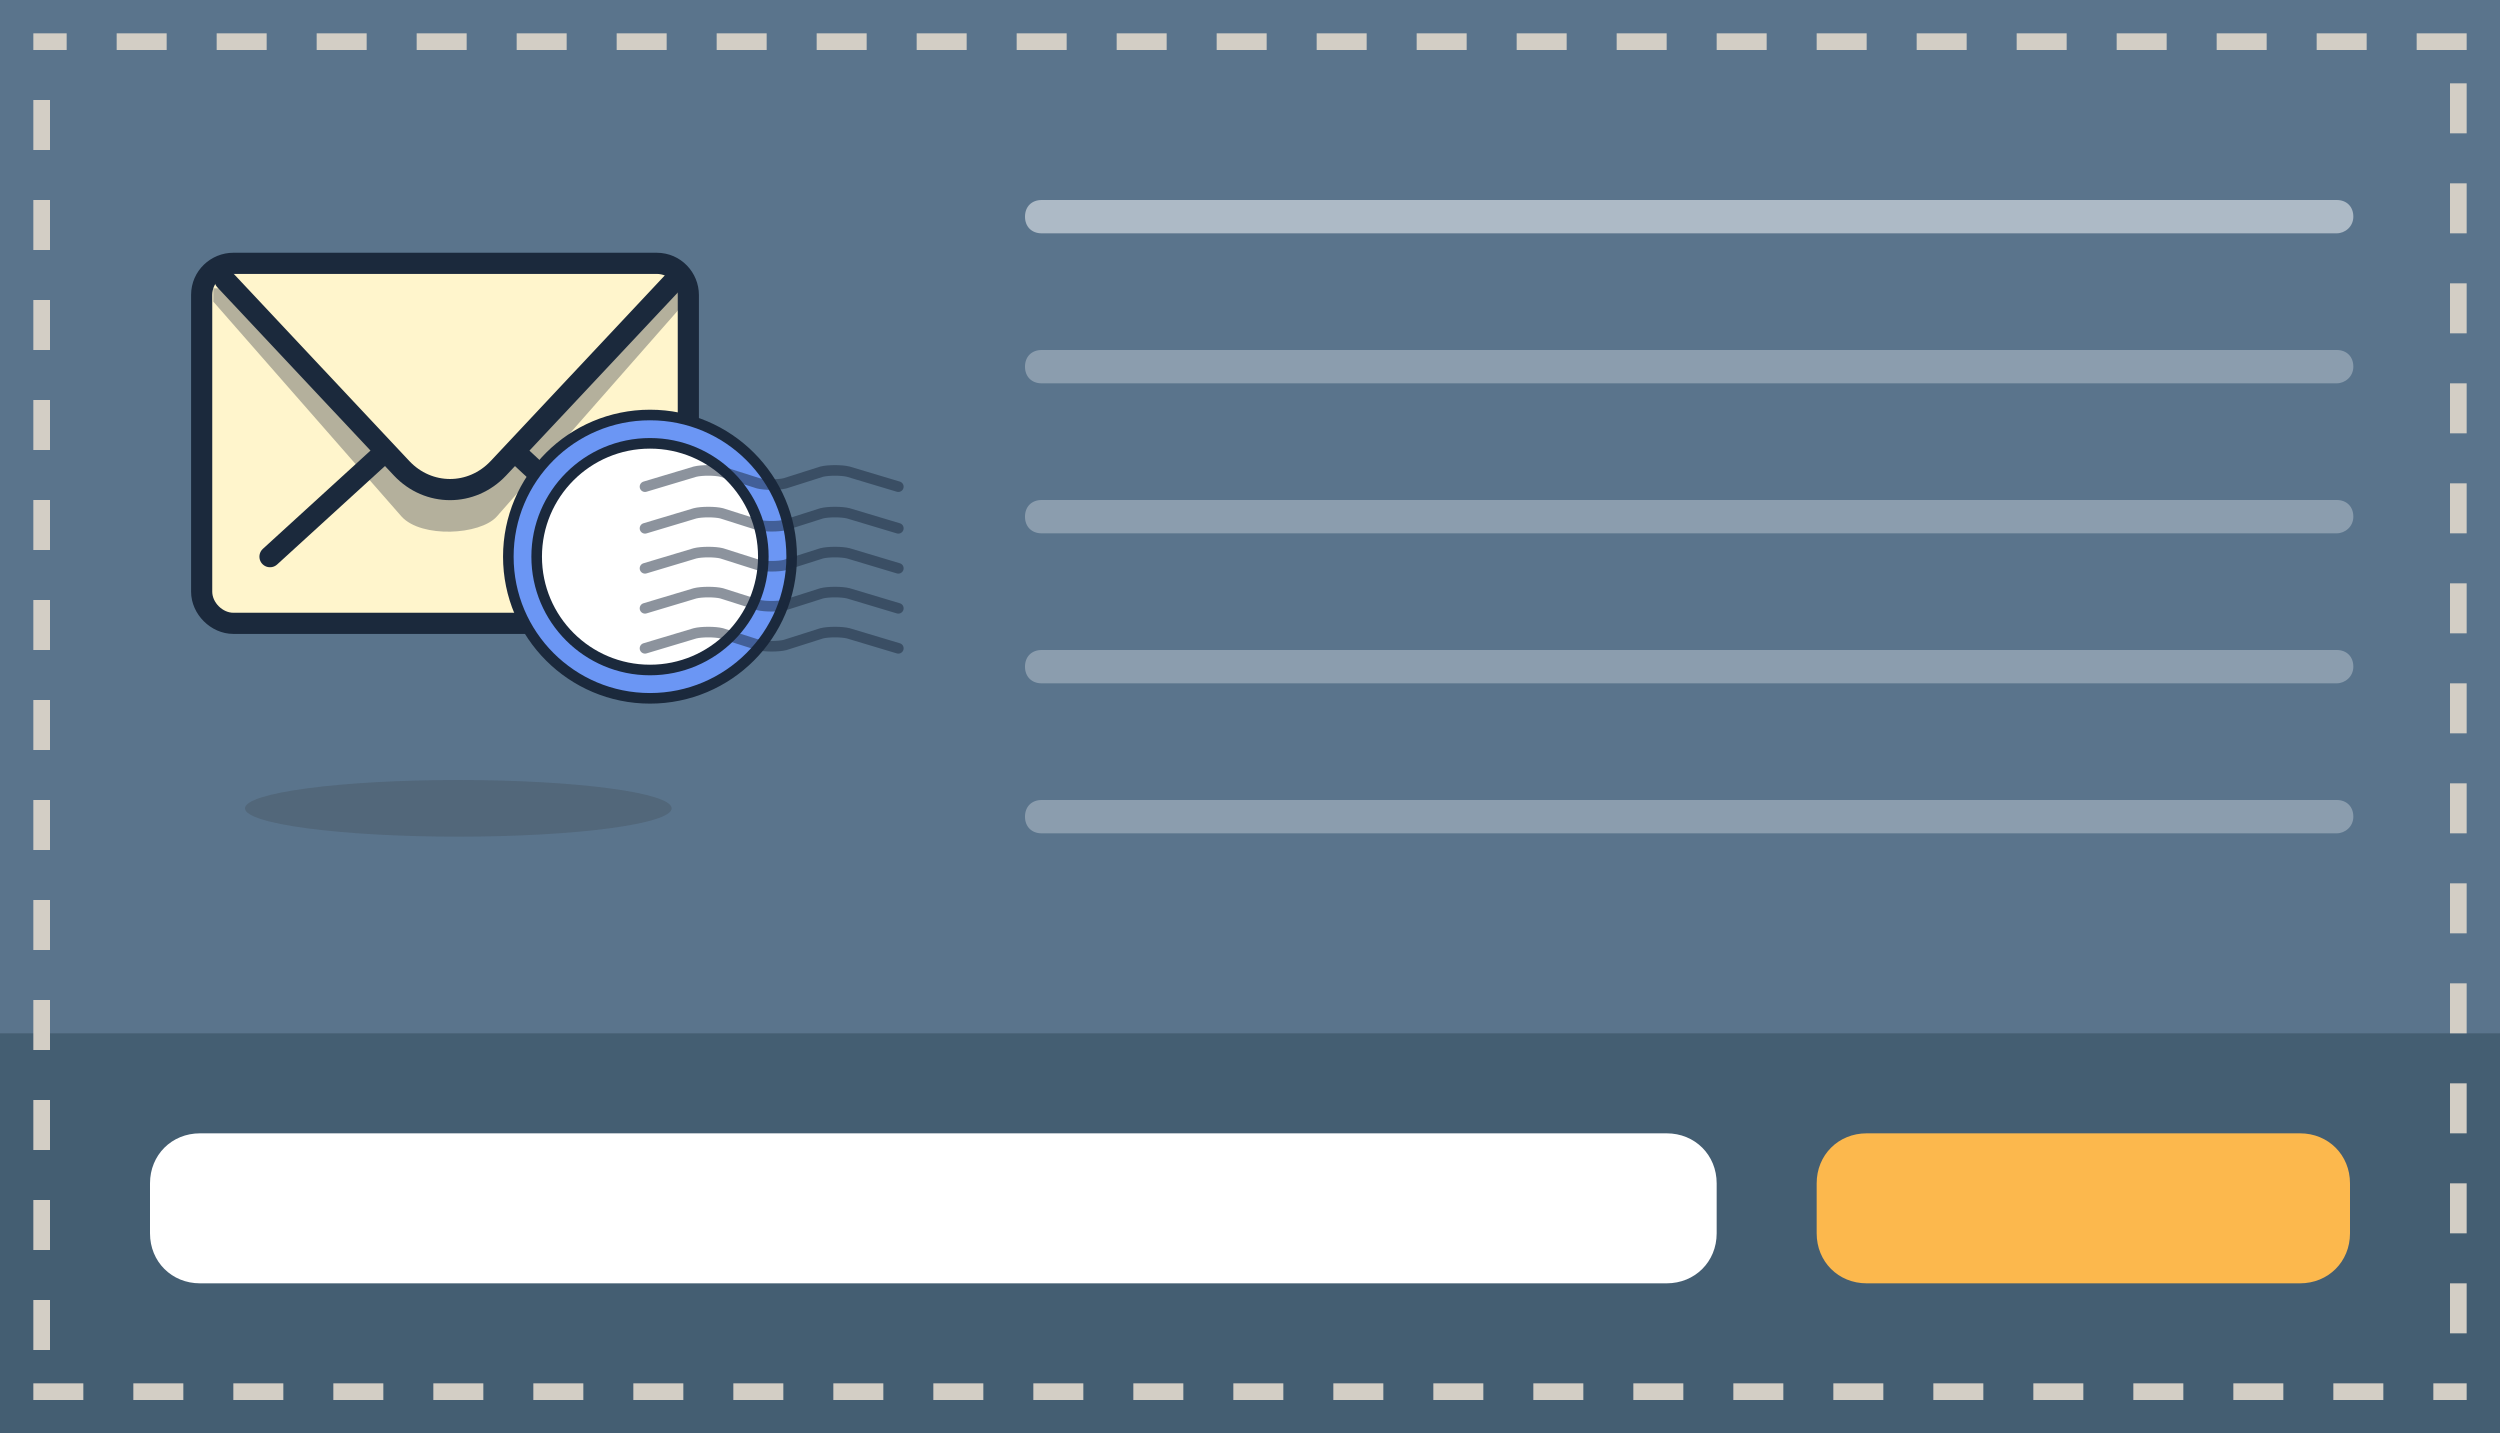 <?xml version="1.0" encoding="utf-8"?>
<!-- Generator: Adobe Illustrator 19.1.0, SVG Export Plug-In . SVG Version: 6.00 Build 0)  -->
<svg version="1.1" id="Layer_1" xmlns="http://www.w3.org/2000/svg" xmlns:xlink="http://www.w3.org/1999/xlink" x="0px" y="0px"
	 viewBox="-644 408 150 86" style="enable-background:new -644 408 150 86;" xml:space="preserve">
<rect x="-644" y="408" width="150" height="86" fill="#808080" stroke="none"/>
<style type="text/css">
	.st0{fill:#5A748C;}
	.st1{fill:#445E72;}
	.st2{fill:#FFFFFF;}
	.st3{fill:#FCB84D;}
	.st4{fill:#D3CEC5;}
	.st5{opacity:0.5;fill:#FFFFFF;enable-background:new    ;}
	.st6{opacity:0.3;fill:#FFFFFF;enable-background:new    ;}
	.st7{display:none;}
	.st8{opacity:0.2;fill:#333333;}
	.st9{fill:#FFF5CC;stroke:#1B293C;stroke-width:1.27;stroke-linecap:round;stroke-linejoin:round;stroke-miterlimit:10;}
	.st10{opacity:0.35;fill:#293342;}
	.st11{fill:none;stroke:#1B293C;stroke-width:1.27;stroke-linecap:round;stroke-linejoin:round;stroke-miterlimit:10;}
	.st12{fill:#6B96F4;stroke:#1B293C;stroke-width:0.635;stroke-linecap:round;stroke-linejoin:round;stroke-miterlimit:10;}
	.st13{fill:#FFFFFF;stroke:#1B293C;stroke-width:0.635;stroke-linecap:round;stroke-linejoin:round;stroke-miterlimit:10;}
	
		.st14{opacity:0.5;fill:none;stroke:#1B293C;stroke-width:0.635;stroke-linecap:round;stroke-linejoin:round;stroke-miterlimit:10;}
</style>
<g id="Layer_1_1_">
	<rect x="-644" y="408" class="st0" width="150" height="63"/>
	<rect x="-644" y="470" class="st1" width="150" height="24"/>
	<path class="st2" d="M-544,485h-88c-1.7,0-3-1.3-3-3v-3c0-1.7,1.3-3,3-3h88c1.7,0,3,1.3,3,3v3C-541,483.7-542.3,485-544,485z"/>
	<path class="st3" d="M-506,485h-26c-1.7,0-3-1.3-3-3v-3c0-1.7,1.3-3,3-3h26c1.7,0,3,1.3,3,3v3C-503,483.7-504.3,485-506,485z"/>
	<path class="st4" d="M-496,410h-3v1h3V410L-496,410z M-502,410h-3v1h3V410L-502,410z M-508,410h-3v1h3V410L-508,410z M-514,410h-3
		v1h3V410L-514,410z M-520,410h-3v1h3V410L-520,410z M-526,410h-3v1h3V410L-526,410z M-532,410h-3v1h3V410L-532,410z M-538,410h-3v1
		h3V410L-538,410z M-544,410h-3v1h3V410L-544,410z M-550,410h-3v1h3V410L-550,410z M-556,410h-3v1h3V410L-556,410z M-562,410h-3v1h3
		V410L-562,410z M-568,410h-3v1h3V410L-568,410z M-574,410h-3v1h3V410L-574,410z M-580,410h-3v1h3V410L-580,410z M-586,410h-3v1h3
		V410L-586,410z M-592,410h-3v1h3V410L-592,410z M-598,410h-3v1h3V410L-598,410z M-604,410h-3v1h3V410L-604,410z M-610,410h-3v1h3
		V410L-610,410z M-616,410h-3v1h3V410L-616,410z M-622,410h-3v1h3V410L-622,410z M-628,410h-3v1h3V410L-628,410z M-634,410h-3v1h3
		V410L-634,410z M-640,410h-2v1h2V410L-640,410z M-641,414h-1v3h1V414L-641,414z M-641,420h-1v3h1V420L-641,420z M-641,426h-1v3h1
		V426L-641,426z M-641,432h-1v3h1V432L-641,432z M-641,438h-1v3h1V438L-641,438z M-641,444h-1v3h1V444L-641,444z M-641,450h-1v3h1
		V450L-641,450z M-641,456h-1v3h1V456L-641,456z M-641,462h-1v3h1V462L-641,462z M-641,468h-1v3h1V468L-641,468z M-641,474h-1v3h1
		V474L-641,474z M-641,480h-1v3h1V480L-641,480z M-641,486h-1v3h1V486L-641,486z M-639,491h-3v1h3V491L-639,491z M-633,491h-3v1h3
		V491L-633,491z M-627,491h-3v1h3V491L-627,491z M-621,491h-3v1h3V491L-621,491z M-615,491h-3v1h3V491L-615,491z M-609,491h-3v1h3
		V491L-609,491z M-603,491h-3v1h3V491L-603,491z M-597,491h-3v1h3V491L-597,491z M-591,491h-3v1h3V491L-591,491z M-585,491h-3v1h3
		V491L-585,491z M-579,491h-3v1h3V491L-579,491z M-573,491h-3v1h3V491L-573,491z M-567,491h-3v1h3V491L-567,491z M-561,491h-3v1h3
		V491L-561,491z M-555,491h-3v1h3V491L-555,491z M-549,491h-3v1h3V491L-549,491z M-543,491h-3v1h3V491L-543,491z M-537,491h-3v1h3
		V491L-537,491z M-531,491h-3v1h3V491L-531,491z M-525,491h-3v1h3V491L-525,491z M-519,491h-3v1h3V491L-519,491z M-513,491h-3v1h3
		V491L-513,491z M-507,491h-3v1h3V491L-507,491z M-501,491h-3v1h3V491L-501,491z M-496,491h-1l0,0h-1v1h2V491L-496,491z M-496,485
		h-1v3h1V485L-496,485z M-496,479h-1v3h1V479L-496,479z M-496,473h-1v3h1V473L-496,473z M-496,467h-1v3h1V467L-496,467z M-496,461
		h-1v3h1V461L-496,461z M-496,455h-1v3h1V455L-496,455z M-496,449h-1v3h1V449L-496,449z M-496,443h-1v3h1V443L-496,443z M-496,437
		h-1v3h1V437L-496,437z M-496,431h-1v3h1V431L-496,431z M-496,425h-1v3h1V425L-496,425z M-496,419h-1v3h1V419L-496,419z M-496,413
		h-1v3h1V413L-496,413z"/>
	<path class="st5" d="M-503.8,422h-77.7c-0.6,0-1-0.4-1-1l0,0c0-0.6,0.4-1,1-1h77.7c0.6,0,1,0.4,1,1l0,0
		C-502.8,421.6-503.3,422-503.8,422z"/>
	<path class="st6" d="M-503.8,431h-77.7c-0.6,0-1-0.4-1-1l0,0c0-0.6,0.4-1,1-1h77.7c0.6,0,1,0.4,1,1l0,0
		C-502.8,430.6-503.3,431-503.8,431z"/>
	<path class="st6" d="M-503.8,440h-77.7c-0.6,0-1-0.4-1-1l0,0c0-0.6,0.4-1,1-1h77.7c0.6,0,1,0.4,1,1l0,0
		C-502.8,439.6-503.3,440-503.8,440z"/>
	<path class="st6" d="M-503.8,449h-77.7c-0.6,0-1-0.4-1-1l0,0c0-0.6,0.4-1,1-1h77.7c0.6,0,1,0.4,1,1l0,0
		C-502.8,448.6-503.3,449-503.8,449z"/>
	<path class="st6" d="M-503.8,458h-77.7c-0.6,0-1-0.4-1-1l0,0c0-0.6,0.4-1,1-1h77.7c0.6,0,1,0.4,1,1l0,0
		C-502.8,457.6-503.3,458-503.8,458z"/>
</g>
<g id="Layer_2" class="st7">
</g>
<ellipse class="st8" cx="-616.5" cy="456.5" rx="12.8" ry="1.7"/>
<path class="st9" d="M-612,445.4h-18c-1,0-1.9-0.9-1.9-1.9v-17.8c0-1.1,0.9-1.9,1.9-1.9h25.4c1.1,0,1.9,0.9,1.9,1.9V442"/>
<path class="st10" d="M-631.2,426.1l11.3,12.9c1.2,1.3,4.7,1.1,5.7,0l10.9-12.4v-1.3h-27.9L-631.2,426.1z"/>
<path class="st9" d="M-630.5,424.8l10.6,11.3c1.6,1.7,4.2,1.7,5.8,0l10.6-11.3"/>
<line class="st11" x1="-620.9" y1="435.1" x2="-627.8" y2="441.4"/>
<line class="st11" x1="-613.1" y1="435.1" x2="-608.9" y2="439"/>
<circle class="st12" cx="-605" cy="441.4" r="8.5"/>
<circle class="st13" cx="-605" cy="441.4" r="6.8"/>
<path class="st14" d="M-590.1,446.9l-3-0.9c-0.4-0.1-1.2-0.1-1.6,0l-2.2,0.7c-0.4,0.1-1.2,0.1-1.6,0l-2.2-0.7
	c-0.4-0.1-1.2-0.1-1.6,0l-3,0.9"/>
<path class="st14" d="M-590.1,444.5l-3-0.9c-0.4-0.1-1.2-0.1-1.6,0l-2.2,0.7c-0.4,0.1-1.2,0.1-1.6,0l-2.2-0.7
	c-0.4-0.1-1.2-0.1-1.6,0l-3,0.9"/>
<path class="st14" d="M-590.1,442.1l-3-0.9c-0.4-0.1-1.2-0.1-1.6,0l-2.2,0.7c-0.4,0.1-1.2,0.1-1.6,0l-2.2-0.7
	c-0.4-0.1-1.2-0.1-1.6,0l-3,0.9"/>
<path class="st14" d="M-590.1,439.7l-3-0.9c-0.4-0.1-1.2-0.1-1.6,0l-2.2,0.7c-0.4,0.1-1.2,0.1-1.6,0l-2.2-0.7
	c-0.4-0.1-1.2-0.1-1.6,0l-3,0.9"/>
<path class="st14" d="M-590.1,437.2l-3-0.9c-0.4-0.1-1.2-0.1-1.6,0l-2.2,0.7c-0.4,0.1-1.2,0.1-1.6,0l-2.2-0.7
	c-0.4-0.1-1.2-0.1-1.6,0l-3,0.9"/>
</svg>
